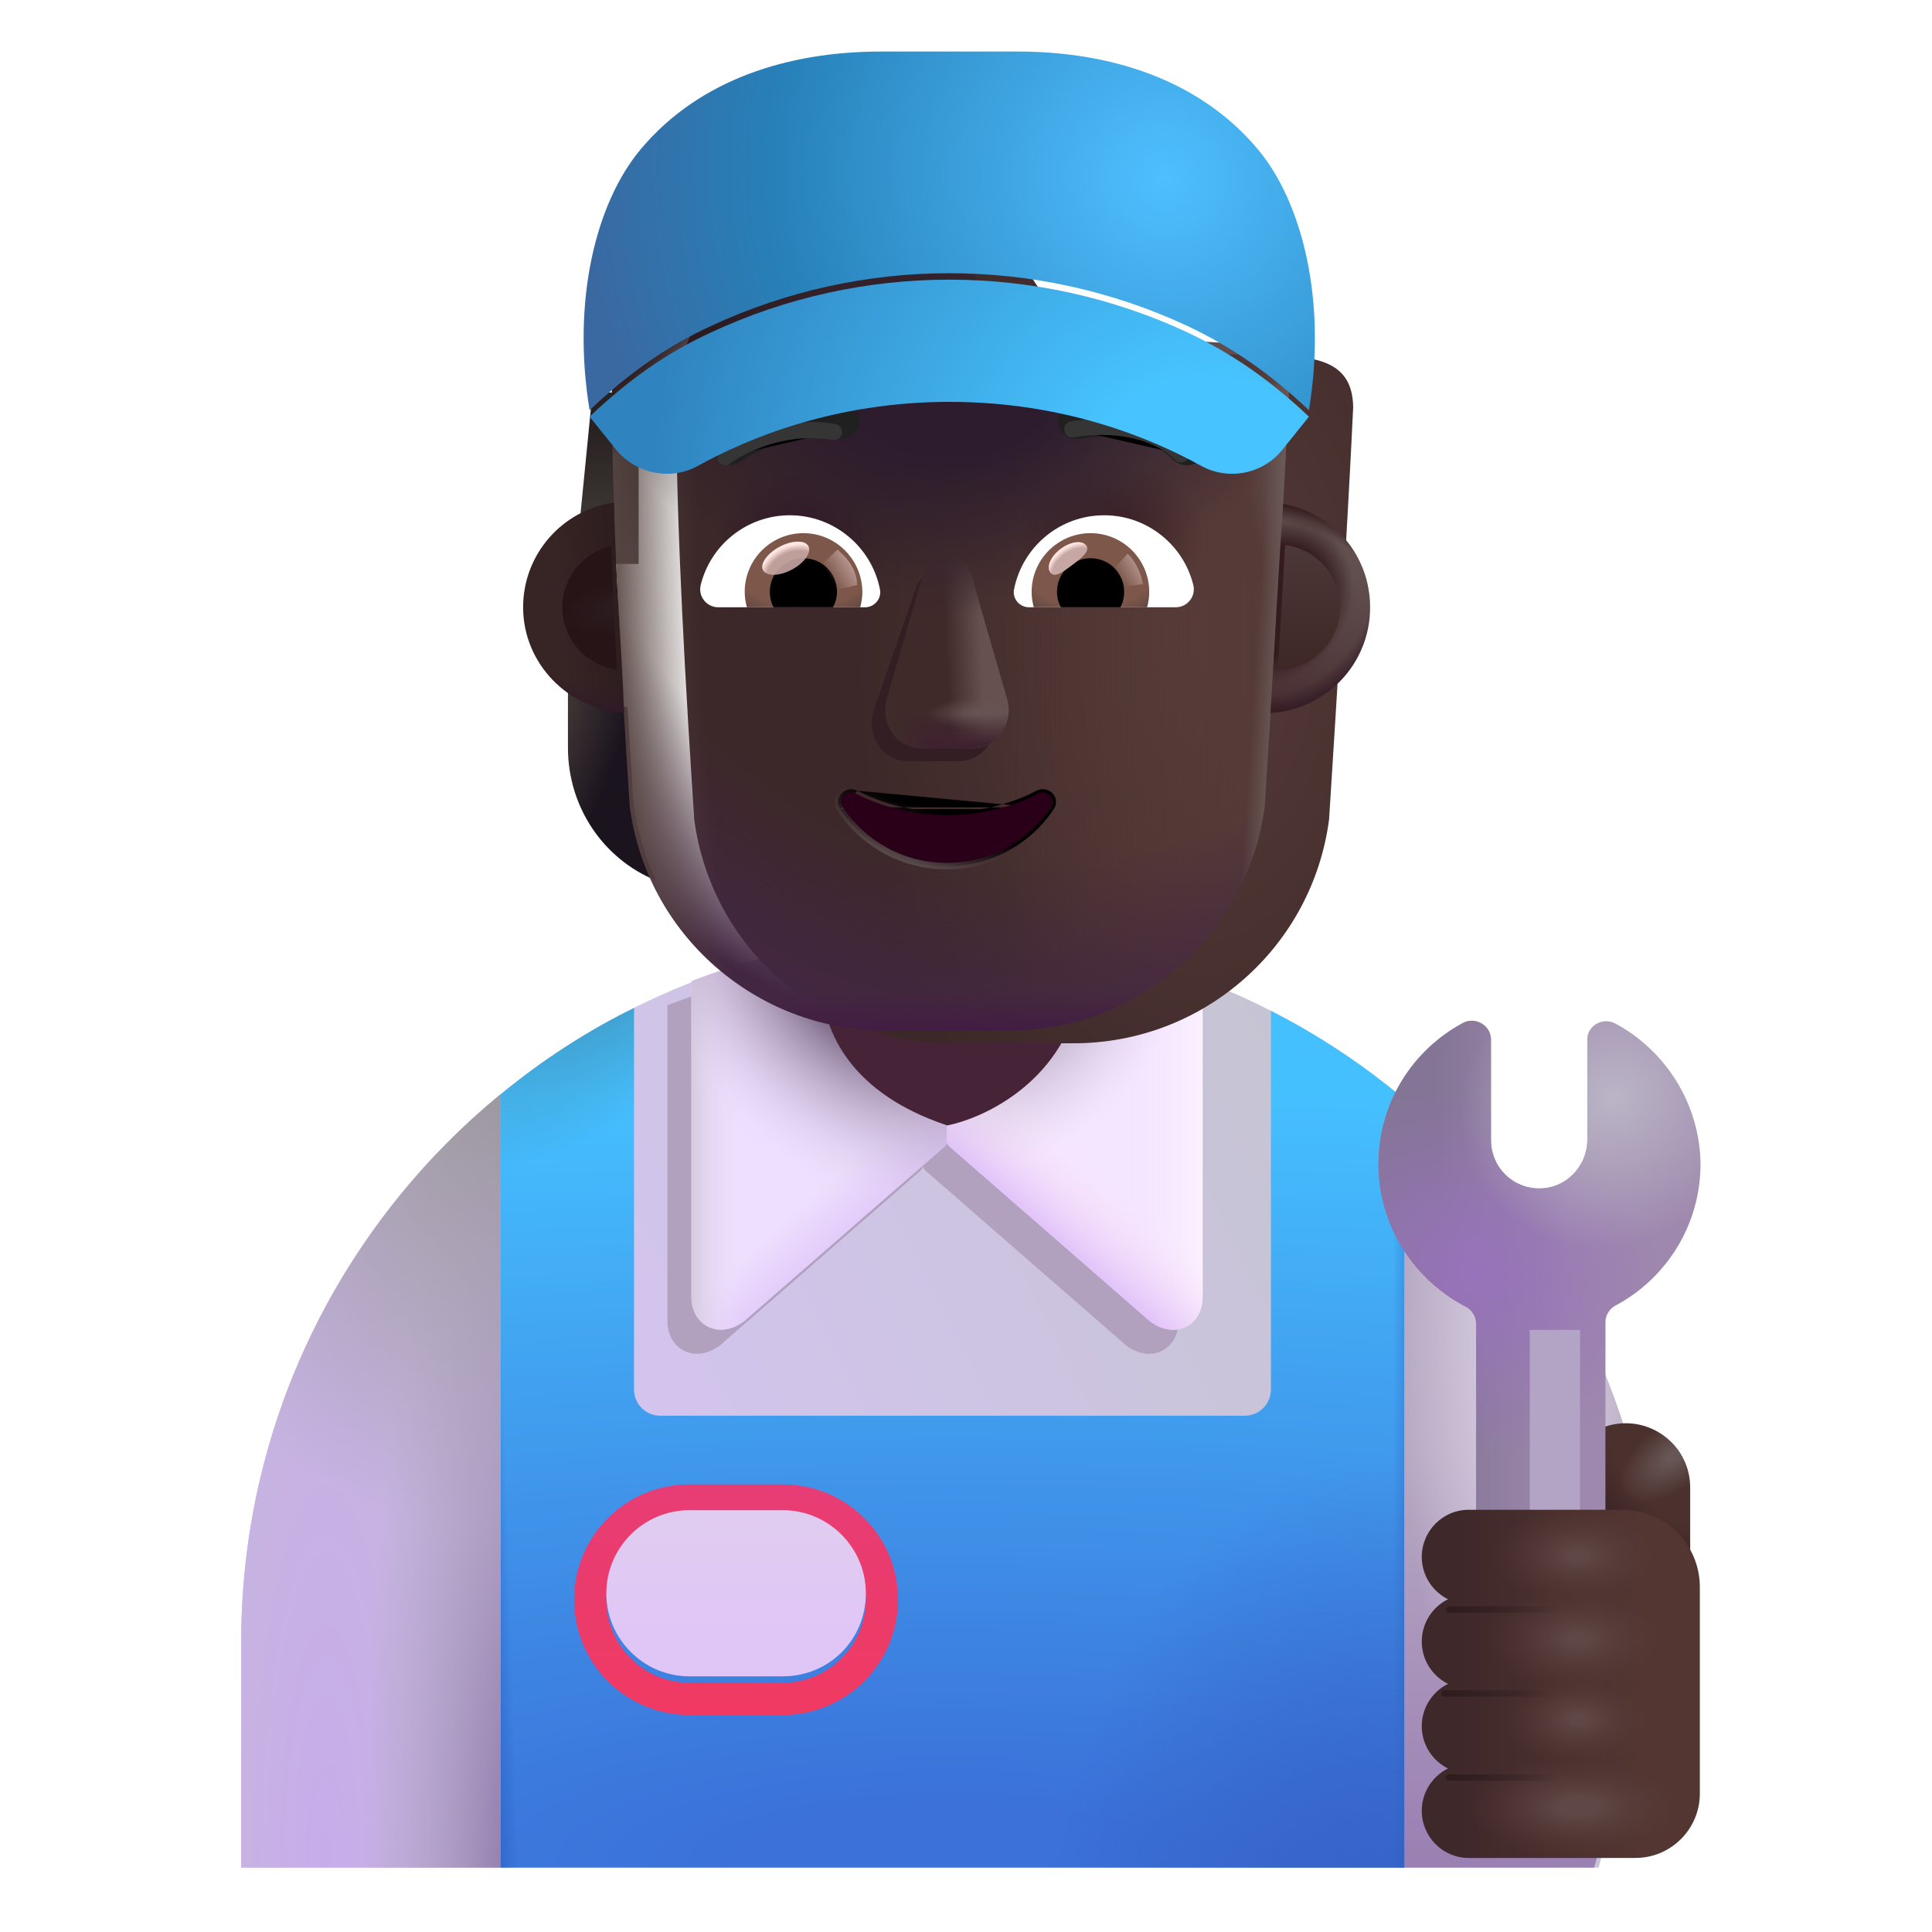 <svg viewBox="1 1 30 30" xmlns="http://www.w3.org/2000/svg">
<path d="M15.745 15.5C9.675 15.5 4.745 20.42 4.745 26.5V30H25.824L26.735 26.5C26.735 20.42 21.815 15.5 15.745 15.5Z" fill="url(#paint0_linear_4002_1947)"/>
<g filter="url(#filter0_f_4002_1947)">
<path d="M19.301 21.515V16.607C18.579 16.327 17.82 16.122 17.033 16L15.332 17.776L13.634 16.001C12.846 16.124 12.087 16.33 11.364 16.61V21.515C11.364 21.948 11.782 22.183 12.176 21.894L15.298 19.174C15.32 19.154 15.332 19.127 15.332 19.098C15.332 19.127 15.345 19.154 15.367 19.174L18.489 21.894C18.883 22.183 19.301 21.948 19.301 21.515Z" fill="#B1A1BF"/>
</g>
<path d="M11.736 16.236V21.14C11.736 21.574 12.154 21.808 12.549 21.52L15.671 18.799C15.692 18.78 15.705 18.753 15.705 18.724V17.402L14.006 15.627C13.219 15.75 12.459 15.956 11.736 16.236Z" fill="#EDDFFD"/>
<path d="M11.736 16.236V21.14C11.736 21.574 12.154 21.808 12.549 21.52L15.671 18.799C15.692 18.78 15.705 18.753 15.705 18.724V17.402L14.006 15.627C13.219 15.75 12.459 15.956 11.736 16.236Z" fill="url(#paint1_linear_4002_1947)"/>
<path d="M11.736 16.236V21.14C11.736 21.574 12.154 21.808 12.549 21.52L15.671 18.799C15.692 18.78 15.705 18.753 15.705 18.724V17.402L14.006 15.627C13.219 15.75 12.459 15.956 11.736 16.236Z" fill="url(#paint2_linear_4002_1947)"/>
<path d="M11.736 16.236V21.14C11.736 21.574 12.154 21.808 12.549 21.52L15.671 18.799C15.692 18.78 15.705 18.753 15.705 18.724V17.402L14.006 15.627C13.219 15.75 12.459 15.956 11.736 16.236Z" fill="url(#paint3_radial_4002_1947)"/>
<path d="M19.674 16.233V21.141C19.674 21.574 19.256 21.809 18.861 21.52L15.739 18.799C15.717 18.78 15.705 18.753 15.705 18.724V17.402L17.405 15.626C18.192 15.748 18.951 15.953 19.674 16.233Z" fill="#F4E6FF"/>
<path d="M19.674 16.233V21.141C19.674 21.574 19.256 21.809 18.861 21.52L15.739 18.799C15.717 18.78 15.705 18.753 15.705 18.724V17.402L17.405 15.626C18.192 15.748 18.951 15.953 19.674 16.233Z" fill="url(#paint4_linear_4002_1947)"/>
<path d="M19.674 16.233V21.141C19.674 21.574 19.256 21.809 18.861 21.52L15.739 18.799C15.717 18.78 15.705 18.753 15.705 18.724V17.402L17.405 15.626C18.192 15.748 18.951 15.953 19.674 16.233Z" fill="url(#paint5_linear_4002_1947)"/>
<path d="M19.674 16.233V21.141C19.674 21.574 19.256 21.809 18.861 21.52L15.739 18.799C15.717 18.78 15.705 18.753 15.705 18.724V17.402L17.405 15.626C18.192 15.748 18.951 15.953 19.674 16.233Z" fill="url(#paint6_radial_4002_1947)"/>
<path d="M8.775 30V17.99C6.316 20.006 4.745 23.068 4.745 26.5V30H8.775Z" fill="url(#paint7_radial_4002_1947)"/>
<path d="M8.775 30V17.99C6.316 20.006 4.745 23.068 4.745 26.5V30H8.775Z" fill="url(#paint8_radial_4002_1947)"/>
<path d="M8.775 30V17.99C6.316 20.006 4.745 23.068 4.745 26.5V30H8.775Z" fill="url(#paint9_radial_4002_1947)"/>
<path d="M22.775 18.043V30H25.754L26.735 26.5C26.735 23.098 25.195 20.06 22.775 18.043Z" fill="url(#paint10_linear_4002_1947)"/>
<path d="M22.775 18.043V30H25.754L26.735 26.5C26.735 23.098 25.195 20.06 22.775 18.043Z" fill="url(#paint11_radial_4002_1947)"/>
<path d="M26.245 23.1C26.795 23.1 27.245 23.55 27.245 24.1V26.39H25.245V24.1C25.245 23.55 25.695 23.1 26.245 23.1Z" fill="url(#paint12_radial_4002_1947)"/>
<path d="M26.245 23.1C26.795 23.1 27.245 23.55 27.245 24.1V26.39H25.245V24.1C25.245 23.55 25.695 23.1 26.245 23.1Z" fill="url(#paint13_radial_4002_1947)"/>
<path d="M20.735 16.696V22.573C20.735 22.803 20.555 22.983 20.325 22.983H11.255C11.025 22.983 10.845 22.803 10.845 22.573V16.653C10.706 16.72 10.568 16.792 10.432 16.866C10.07 17.066 9.721 17.286 9.385 17.524C9.176 17.674 8.972 17.83 8.775 17.993L8.775 30H22.805L22.805 18.068C22.172 17.536 21.478 17.075 20.735 16.696Z" fill="url(#paint14_radial_4002_1947)"/>
<path d="M20.735 16.696V22.573C20.735 22.803 20.555 22.983 20.325 22.983H11.255C11.025 22.983 10.845 22.803 10.845 22.573V16.653C10.706 16.72 10.568 16.792 10.432 16.866C10.07 17.066 9.721 17.286 9.385 17.524C9.176 17.674 8.972 17.83 8.775 17.993L8.775 30H22.805L22.805 18.068C22.172 17.536 21.478 17.075 20.735 16.696Z" fill="url(#paint15_radial_4002_1947)"/>
<path d="M20.735 16.696V22.573C20.735 22.803 20.555 22.983 20.325 22.983H11.255C11.025 22.983 10.845 22.803 10.845 22.573V16.653C10.706 16.72 10.568 16.792 10.432 16.866C10.07 17.066 9.721 17.286 9.385 17.524C9.176 17.674 8.972 17.83 8.775 17.993L8.775 30H22.805L22.805 18.068C22.172 17.536 21.478 17.075 20.735 16.696Z" fill="url(#paint16_linear_4002_1947)"/>
<path d="M20.735 16.696V22.573C20.735 22.803 20.555 22.983 20.325 22.983H11.255C11.025 22.983 10.845 22.803 10.845 22.573V16.653C10.706 16.72 10.568 16.792 10.432 16.866C10.07 17.066 9.721 17.286 9.385 17.524C9.176 17.674 8.972 17.83 8.775 17.993L8.775 30H22.805L22.805 18.068C22.172 17.536 21.478 17.075 20.735 16.696Z" fill="url(#paint17_linear_4002_1947)"/>
<path d="M20.735 16.696V22.573C20.735 22.803 20.555 22.983 20.325 22.983H11.255C11.025 22.983 10.845 22.803 10.845 22.573V16.653C10.706 16.72 10.568 16.792 10.432 16.866C10.07 17.066 9.721 17.286 9.385 17.524C9.176 17.674 8.972 17.83 8.775 17.993L8.775 30H22.805L22.805 18.068C22.172 17.536 21.478 17.075 20.735 16.696Z" fill="url(#paint18_radial_4002_1947)"/>
<g filter="url(#filter1_d_4002_1947)">
<path d="M13.155 24.45C13.865 24.45 14.445 25.03 14.445 25.74C14.445 26.45 13.865 27.03 13.155 27.03H11.705C10.995 27.03 10.415 26.45 10.415 25.74C10.415 25.03 10.995 24.45 11.705 24.45H13.155ZM13.155 23.95H11.705C10.715 23.95 9.915 24.75 9.915 25.74C9.915 26.73 10.715 27.53 11.705 27.53H13.155C14.145 27.53 14.945 26.73 14.945 25.74C14.945 24.75 14.145 23.95 13.155 23.95Z" fill="url(#paint19_linear_4002_1947)"/>
</g>
<g filter="url(#filter2_i_4002_1947)">
<path d="M13.155 27.03H11.705C10.995 27.03 10.415 26.45 10.415 25.74C10.415 25.03 10.995 24.45 11.705 24.45H13.155C13.865 24.45 14.445 25.03 14.445 25.74C14.445 26.46 13.875 27.03 13.155 27.03Z" fill="url(#paint20_linear_4002_1947)"/>
</g>
<g filter="url(#filter3_i_4002_1947)">
<path d="M15.709 18.676C14.186 18.168 13.885 17.23 13.799 16.836H17.721C17.365 18.073 16.227 18.574 15.709 18.676Z" fill="#472337"/>
</g>
<g filter="url(#filter4_i_4002_1947)">
<path d="M25.93 17.043C25.739 16.943 25.498 17.073 25.498 17.293V18.844C25.498 19.264 25.157 19.614 24.735 19.604C24.323 19.594 24.002 19.264 24.002 18.854V17.293C24.002 17.073 23.761 16.933 23.57 17.033C22.787 17.453 22.265 18.264 22.255 19.204C22.245 20.175 22.807 21.025 23.62 21.445C23.711 21.495 23.771 21.596 23.771 21.696V27.999C23.771 28.55 24.223 29 24.775 29C25.327 29 25.779 28.55 25.779 27.999V21.676C25.779 21.576 25.839 21.476 25.93 21.425C26.723 21.005 27.255 20.175 27.255 19.224C27.245 18.294 26.713 17.463 25.93 17.043Z" fill="#9E88AD"/>
<path d="M25.93 17.043C25.739 16.943 25.498 17.073 25.498 17.293V18.844C25.498 19.264 25.157 19.614 24.735 19.604C24.323 19.594 24.002 19.264 24.002 18.854V17.293C24.002 17.073 23.761 16.933 23.57 17.033C22.787 17.453 22.265 18.264 22.255 19.204C22.245 20.175 22.807 21.025 23.62 21.445C23.711 21.495 23.771 21.596 23.771 21.696V27.999C23.771 28.55 24.223 29 24.775 29C25.327 29 25.779 28.55 25.779 27.999V21.676C25.779 21.576 25.839 21.476 25.93 21.425C26.723 21.005 27.255 20.175 27.255 19.224C27.245 18.294 26.713 17.463 25.93 17.043Z" fill="url(#paint21_linear_4002_1947)"/>
<path d="M25.93 17.043C25.739 16.943 25.498 17.073 25.498 17.293V18.844C25.498 19.264 25.157 19.614 24.735 19.604C24.323 19.594 24.002 19.264 24.002 18.854V17.293C24.002 17.073 23.761 16.933 23.57 17.033C22.787 17.453 22.265 18.264 22.255 19.204C22.245 20.175 22.807 21.025 23.62 21.445C23.711 21.495 23.771 21.596 23.771 21.696V27.999C23.771 28.55 24.223 29 24.775 29C25.327 29 25.779 28.55 25.779 27.999V21.676C25.779 21.576 25.839 21.476 25.93 21.425C26.723 21.005 27.255 20.175 27.255 19.224C27.245 18.294 26.713 17.463 25.93 17.043Z" fill="url(#paint22_radial_4002_1947)"/>
<path d="M25.93 17.043C25.739 16.943 25.498 17.073 25.498 17.293V18.844C25.498 19.264 25.157 19.614 24.735 19.604C24.323 19.594 24.002 19.264 24.002 18.854V17.293C24.002 17.073 23.761 16.933 23.57 17.033C22.787 17.453 22.265 18.264 22.255 19.204C22.245 20.175 22.807 21.025 23.62 21.445C23.711 21.495 23.771 21.596 23.771 21.696V27.999C23.771 28.55 24.223 29 24.775 29C25.327 29 25.779 28.55 25.779 27.999V21.676C25.779 21.576 25.839 21.476 25.93 21.425C26.723 21.005 27.255 20.175 27.255 19.224C27.245 18.294 26.713 17.463 25.93 17.043Z" fill="url(#paint23_radial_4002_1947)"/>
</g>
<g filter="url(#filter5_f_4002_1947)">
<rect x="24.755" y="21.651" width="0.78" height="3.662" fill="#B3A4C6"/>
</g>
<g filter="url(#filter6_i_4002_1947)">
<path d="M22.927 25.326C22.927 24.924 23.252 24.594 23.654 24.594H26.045C26.708 24.594 27.245 25.131 27.245 25.794V29C27.245 29.552 26.797 30 26.245 30H23.654C23.252 30 22.927 29.669 22.927 29.268C22.927 28.981 23.093 28.731 23.334 28.611C23.093 28.491 22.927 28.241 22.927 27.954C22.927 27.667 23.093 27.417 23.334 27.297C23.093 27.177 22.927 26.927 22.927 26.64C22.927 26.353 23.093 26.102 23.334 25.983C23.093 25.863 22.927 25.612 22.927 25.326Z" fill="url(#paint24_linear_4002_1947)"/>
<path d="M22.927 25.326C22.927 24.924 23.252 24.594 23.654 24.594H26.045C26.708 24.594 27.245 25.131 27.245 25.794V29C27.245 29.552 26.797 30 26.245 30H23.654C23.252 30 22.927 29.669 22.927 29.268C22.927 28.981 23.093 28.731 23.334 28.611C23.093 28.491 22.927 28.241 22.927 27.954C22.927 27.667 23.093 27.417 23.334 27.297C23.093 27.177 22.927 26.927 22.927 26.64C22.927 26.353 23.093 26.102 23.334 25.983C23.093 25.863 22.927 25.612 22.927 25.326Z" fill="url(#paint25_radial_4002_1947)"/>
<path d="M22.927 25.326C22.927 24.924 23.252 24.594 23.654 24.594H26.045C26.708 24.594 27.245 25.131 27.245 25.794V29C27.245 29.552 26.797 30 26.245 30H23.654C23.252 30 22.927 29.669 22.927 29.268C22.927 28.981 23.093 28.731 23.334 28.611C23.093 28.491 22.927 28.241 22.927 27.954C22.927 27.667 23.093 27.417 23.334 27.297C23.093 27.177 22.927 26.927 22.927 26.64C22.927 26.353 23.093 26.102 23.334 25.983C23.093 25.863 22.927 25.612 22.927 25.326Z" fill="url(#paint26_radial_4002_1947)"/>
<path d="M22.927 25.326C22.927 24.924 23.252 24.594 23.654 24.594H26.045C26.708 24.594 27.245 25.131 27.245 25.794V29C27.245 29.552 26.797 30 26.245 30H23.654C23.252 30 22.927 29.669 22.927 29.268C22.927 28.981 23.093 28.731 23.334 28.611C23.093 28.491 22.927 28.241 22.927 27.954C22.927 27.667 23.093 27.417 23.334 27.297C23.093 27.177 22.927 26.927 22.927 26.64C22.927 26.353 23.093 26.102 23.334 25.983C23.093 25.863 22.927 25.612 22.927 25.326Z" fill="url(#paint27_radial_4002_1947)"/>
<path d="M22.927 25.326C22.927 24.924 23.252 24.594 23.654 24.594H26.045C26.708 24.594 27.245 25.131 27.245 25.794V29C27.245 29.552 26.797 30 26.245 30H23.654C23.252 30 22.927 29.669 22.927 29.268C22.927 28.981 23.093 28.731 23.334 28.611C23.093 28.491 22.927 28.241 22.927 27.954C22.927 27.667 23.093 27.417 23.334 27.297C23.093 27.177 22.927 26.927 22.927 26.64C22.927 26.353 23.093 26.102 23.334 25.983C23.093 25.863 22.927 25.612 22.927 25.326Z" fill="url(#paint28_radial_4002_1947)"/>
</g>
<g filter="url(#filter7_f_4002_1947)">
<path d="M23.503 25.992H25.3" stroke="url(#paint29_linear_4002_1947)" stroke-width="0.1" stroke-linecap="round"/>
</g>
<g filter="url(#filter8_f_4002_1947)">
<path d="M23.425 27.297H25.222" stroke="url(#paint30_linear_4002_1947)" stroke-width="0.1" stroke-linecap="round"/>
</g>
<g filter="url(#filter9_f_4002_1947)">
<path d="M23.503 28.602H25.3" stroke="url(#paint31_linear_4002_1947)" stroke-width="0.1" stroke-linecap="round"/>
</g>
<path d="M10.2 7.095H10.916V9.757H9.937L10.2 7.095Z" fill="url(#paint32_linear_4002_1947)"/>
<path d="M20.493 7.095H21.297L21.473 9.757H20.493V7.095Z" fill="url(#paint33_linear_4002_1947)"/>
<path d="M20.667 11.977C21.009 11.966 21.33 11.85 21.59 11.662V12.612C21.59 13.524 21.047 14.336 20.222 14.673C20.396 14.303 20.515 13.9 20.575 13.469L20.667 11.977Z" fill="url(#paint34_radial_4002_1947)"/>
<path d="M10.742 11.977C10.4 11.966 10.08 11.85 9.819 11.662V12.612C9.819 13.524 10.362 14.336 11.188 14.673C11.014 14.303 10.895 13.9 10.835 13.469L10.742 11.977Z" fill="url(#paint35_radial_4002_1947)"/>
<g filter="url(#filter10_ii_4002_1947)">
<path d="M10.78 13.523C11.042 15.516 12.738 17 14.746 17H16.672C18.68 17 20.376 15.516 20.638 13.523C20.759 11.6 20.922 9.044 21.012 7.123C21.001 6.34 20.341 6.335 19.561 6.302H18.132C17.158 6.302 16.275 5.727 15.875 4.829C15.772 4.572 15.523 4.402 15.247 4.402H13.947C12.063 4.402 10.501 5.217 10.501 7.123C10.501 9.022 10.655 11.619 10.78 13.523Z" fill="url(#paint36_radial_4002_1947)"/>
</g>
<path d="M10.78 13.523C11.042 15.516 12.738 17 14.746 17H16.672C18.68 17 20.376 15.516 20.638 13.523C20.759 11.6 20.922 9.044 21.012 7.123C21.001 6.34 20.341 6.335 19.561 6.302H18.132C17.158 6.302 16.275 5.727 15.875 4.829C15.772 4.572 15.523 4.402 15.247 4.402H13.947C12.063 4.402 10.501 5.217 10.501 7.123C10.501 9.022 10.655 11.619 10.78 13.523Z" fill="url(#paint37_linear_4002_1947)"/>
<path d="M10.78 13.523C11.042 15.516 12.738 17 14.746 17H16.672C18.68 17 20.376 15.516 20.638 13.523C20.759 11.6 20.922 9.044 21.012 7.123C21.001 6.34 20.341 6.335 19.561 6.302H18.132C17.158 6.302 16.275 5.727 15.875 4.829C15.772 4.572 15.523 4.402 15.247 4.402H13.947C12.063 4.402 10.501 5.217 10.501 7.123C10.501 9.022 10.655 11.619 10.78 13.523Z" fill="url(#paint38_radial_4002_1947)"/>
<path d="M10.78 13.523C11.042 15.516 12.738 17 14.746 17H16.672C18.68 17 20.376 15.516 20.638 13.523C20.759 11.6 20.922 9.044 21.012 7.123C21.001 6.34 20.341 6.335 19.561 6.302H18.132C17.158 6.302 16.275 5.727 15.875 4.829C15.772 4.572 15.523 4.402 15.247 4.402H13.947C12.063 4.402 10.501 5.217 10.501 7.123C10.501 9.022 10.655 11.619 10.78 13.523Z" fill="url(#paint39_radial_4002_1947)"/>
<path d="M10.78 13.523C11.042 15.516 12.738 17 14.746 17H16.672C18.68 17 20.376 15.516 20.638 13.523C20.759 11.6 20.922 9.044 21.012 7.123C21.001 6.34 20.341 6.335 19.561 6.302H18.132C17.158 6.302 16.275 5.727 15.875 4.829C15.772 4.572 15.523 4.402 15.247 4.402H13.947C12.063 4.402 10.501 5.217 10.501 7.123C10.501 9.022 10.655 11.619 10.78 13.523Z" fill="url(#paint40_radial_4002_1947)"/>
<path d="M10.78 13.523C11.042 15.516 12.738 17 14.746 17H16.672C18.68 17 20.376 15.516 20.638 13.523C20.759 11.6 20.922 9.044 21.012 7.123C21.001 6.34 20.341 6.335 19.561 6.302H18.132C17.158 6.302 16.275 5.727 15.875 4.829C15.772 4.572 15.523 4.402 15.247 4.402H13.947C12.063 4.402 10.501 5.217 10.501 7.123C10.501 9.022 10.655 11.619 10.78 13.523Z" fill="url(#paint41_radial_4002_1947)"/>
<path d="M10.78 13.523C11.042 15.516 12.738 17 14.746 17H16.672C18.68 17 20.376 15.516 20.638 13.523C20.759 11.6 20.922 9.044 21.012 7.123C21.001 6.34 20.341 6.335 19.561 6.302H18.132C17.158 6.302 16.275 5.727 15.875 4.829C15.772 4.572 15.523 4.402 15.247 4.402H13.947C12.063 4.402 10.501 5.217 10.501 7.123C10.501 9.022 10.655 11.619 10.78 13.523Z" fill="url(#paint42_radial_4002_1947)"/>
<path d="M10.78 13.523C11.042 15.516 12.738 17 14.746 17H16.672C18.68 17 20.376 15.516 20.638 13.523C20.759 11.6 20.922 9.044 21.012 7.123C21.001 6.34 20.341 6.335 19.561 6.302H18.132C17.158 6.302 16.275 5.727 15.875 4.829C15.772 4.572 15.523 4.402 15.247 4.402H13.947C12.063 4.402 10.501 5.217 10.501 7.123C10.501 9.022 10.655 11.619 10.78 13.523Z" fill="url(#paint43_radial_4002_1947)"/>
<path d="M10.78 13.523C11.042 15.516 12.738 17 14.746 17H16.672C18.68 17 20.376 15.516 20.638 13.523C20.759 11.6 20.922 9.044 21.012 7.123C21.001 6.34 20.341 6.335 19.561 6.302H18.132C17.158 6.302 16.275 5.727 15.875 4.829C15.772 4.572 15.523 4.402 15.247 4.402H13.947C12.063 4.402 10.501 5.217 10.501 7.123C10.501 9.022 10.655 11.619 10.78 13.523Z" fill="url(#paint44_radial_4002_1947)"/>
<path d="M10.78 13.523C11.042 15.516 12.738 17 14.746 17H16.672C18.68 17 20.376 15.516 20.638 13.523C20.759 11.6 20.922 9.044 21.012 7.123C21.001 6.34 20.341 6.335 19.561 6.302H18.132C17.158 6.302 16.275 5.727 15.875 4.829C15.772 4.572 15.523 4.402 15.247 4.402H13.947C12.063 4.402 10.501 5.217 10.501 7.123C10.501 9.022 10.655 11.619 10.78 13.523Z" fill="url(#paint45_linear_4002_1947)"/>
<path d="M10.78 13.523C11.042 15.516 12.738 17 14.746 17H16.672C18.68 17 20.376 15.516 20.638 13.523C20.759 11.6 20.922 9.044 21.012 7.123C21.001 6.34 20.341 6.335 19.561 6.302H18.132C17.158 6.302 16.275 5.727 15.875 4.829C15.772 4.572 15.523 4.402 15.247 4.402H13.947C12.063 4.402 10.501 5.217 10.501 7.123C10.501 9.022 10.655 11.619 10.78 13.523Z" fill="url(#paint46_linear_4002_1947)"/>
<path d="M10.78 13.523C11.042 15.516 12.738 17 14.746 17H16.672C18.68 17 20.376 15.516 20.638 13.523C20.759 11.6 20.922 9.044 21.012 7.123C21.001 6.34 20.341 6.335 19.561 6.302H18.132C17.158 6.302 16.275 5.727 15.875 4.829C15.772 4.572 15.523 4.402 15.247 4.402H13.947C12.063 4.402 10.501 5.217 10.501 7.123C10.501 9.022 10.655 11.619 10.78 13.523Z" fill="url(#paint47_radial_4002_1947)"/>
<g filter="url(#filter11_f_4002_1947)">
<path d="M15.209 10.171L14.56 12.048C14.45 12.434 14.715 12.82 15.092 12.82H15.895C16.271 12.82 16.537 12.428 16.426 12.048L15.883 10.171C15.767 9.756 15.33 9.756 15.209 10.171Z" fill="#331E24"/>
</g>
<g filter="url(#filter12_f_4002_1947)">
<path d="M15.315 9.971L14.772 11.848C14.661 12.234 14.927 12.62 15.303 12.62H16.106C16.483 12.62 16.748 12.228 16.638 11.848L16.095 9.971C15.979 9.556 15.436 9.556 15.315 9.971Z" fill="#402929"/>
<path d="M15.315 9.971L14.772 11.848C14.661 12.234 14.927 12.62 15.303 12.62H16.106C16.483 12.62 16.748 12.228 16.638 11.848L16.095 9.971C15.979 9.556 15.436 9.556 15.315 9.971Z" fill="url(#paint48_linear_4002_1947)"/>
<path d="M15.315 9.971L14.772 11.848C14.661 12.234 14.927 12.62 15.303 12.62H16.106C16.483 12.62 16.748 12.228 16.638 11.848L16.095 9.971C15.979 9.556 15.436 9.556 15.315 9.971Z" fill="url(#paint49_radial_4002_1947)"/>
<path d="M15.315 9.971L14.772 11.848C14.661 12.234 14.927 12.62 15.303 12.62H16.106C16.483 12.62 16.748 12.228 16.638 11.848L16.095 9.971C15.979 9.556 15.436 9.556 15.315 9.971Z" fill="url(#paint50_linear_4002_1947)"/>
<path d="M15.315 9.971L14.772 11.848C14.661 12.234 14.927 12.62 15.303 12.62H16.106C16.483 12.62 16.748 12.228 16.638 11.848L16.095 9.971C15.979 9.556 15.436 9.556 15.315 9.971Z" fill="url(#paint51_radial_4002_1947)"/>
<path d="M15.315 9.971L14.772 11.848C14.661 12.234 14.927 12.62 15.303 12.62H16.106C16.483 12.62 16.748 12.228 16.638 11.848L16.095 9.971C15.979 9.556 15.436 9.556 15.315 9.971Z" fill="url(#paint52_linear_4002_1947)"/>
</g>
<g filter="url(#filter13_f_4002_1947)">
<path d="M14.314 13.278L14.314 13.278C14.716 13.488 15.195 13.608 15.705 13.608C16.22 13.608 16.694 13.488 17.096 13.278L17.096 13.278L17.096 13.278C17.188 13.232 17.284 13.258 17.342 13.318C17.4 13.379 17.421 13.476 17.363 13.563M14.314 13.278L17.321 13.536M14.314 13.278L14.313 13.278C14.221 13.231 14.125 13.26 14.068 13.32C14.01 13.381 13.988 13.478 14.047 13.564M14.314 13.278L14.089 13.536M17.363 13.563C17.363 13.564 17.363 13.564 17.363 13.564L17.321 13.536M17.363 13.563C17.363 13.563 17.363 13.563 17.363 13.563L17.321 13.536M17.363 13.563C17.012 14.095 16.401 14.45 15.705 14.45C15.009 14.45 14.398 14.095 14.047 13.564M17.321 13.536C16.979 14.054 16.383 14.399 15.705 14.399C15.026 14.399 14.431 14.054 14.089 13.536M14.047 13.564C14.047 13.564 14.047 13.564 14.047 13.564L14.089 13.536M14.047 13.564C14.047 13.564 14.047 13.564 14.047 13.563L14.089 13.536" stroke="url(#paint53_linear_4002_1947)" stroke-width="0.1"/>
</g>
<path d="M15.705 13.658C15.187 13.658 14.7 13.536 14.291 13.323C14.151 13.251 14.001 13.409 14.089 13.536C14.431 14.054 15.026 14.399 15.705 14.399C16.383 14.399 16.979 14.054 17.321 13.536C17.409 13.404 17.259 13.251 17.119 13.323C16.71 13.536 16.228 13.658 15.705 13.658Z" fill="url(#paint54_radial_4002_1947)"/>
<g filter="url(#filter14_i_4002_1947)">
<path d="M19.515 7.929C19.337 7.773 19.128 7.608 18.814 7.509C18.503 7.412 18.114 7.385 17.576 7.451C17.421 7.47 17.31 7.611 17.329 7.766C17.348 7.922 17.489 8.032 17.645 8.013C18.136 7.953 18.437 7.984 18.643 8.049C18.846 8.113 18.983 8.216 19.143 8.356C19.261 8.459 19.44 8.447 19.543 8.329C19.645 8.211 19.633 8.032 19.515 7.929Z" fill="#202020"/>
</g>
<g filter="url(#filter15_i_4002_1947)">
<path d="M12.223 7.81C12.315 7.755 12.447 7.685 12.615 7.619C12.949 7.488 13.427 7.374 13.998 7.444C14.153 7.463 14.264 7.604 14.245 7.759C14.226 7.914 14.085 8.025 13.929 8.006C13.472 7.95 13.09 8.041 12.822 8.146C12.688 8.199 12.583 8.255 12.514 8.296C12.479 8.317 12.453 8.334 12.437 8.345C12.429 8.351 12.423 8.355 12.42 8.357L12.417 8.359C12.294 8.455 12.117 8.432 12.021 8.309C11.925 8.186 11.947 8.008 12.071 7.912L12.223 7.81Z" fill="#202020"/>
</g>
<path d="M18.146 9.001C18.812 9.001 19.375 9.461 19.529 10.082C19.574 10.26 19.438 10.43 19.255 10.43H16.978C16.833 10.43 16.717 10.297 16.746 10.152C16.874 9.498 17.45 9.001 18.146 9.001Z" fill="white"/>
<path d="M17.934 9.279C18.439 9.279 18.845 9.689 18.845 10.19C18.845 10.273 18.833 10.355 18.812 10.43H17.052C17.032 10.351 17.019 10.273 17.019 10.19C17.019 9.689 17.429 9.279 17.934 9.279Z" fill="url(#paint55_radial_4002_1947)"/>
<path d="M17.413 10.19C17.413 9.9 17.644 9.668 17.934 9.668C18.224 9.668 18.456 9.9 18.456 10.19C18.456 10.277 18.435 10.36 18.398 10.43H17.475C17.433 10.36 17.413 10.277 17.413 10.19Z" fill="black"/>
<g filter="url(#filter16_f_4002_1947)">
<path d="M17.867 9.471C17.932 9.558 17.797 9.664 17.642 9.779C17.488 9.895 17.374 9.976 17.309 9.889C17.244 9.802 17.316 9.638 17.471 9.523C17.625 9.408 17.802 9.385 17.867 9.471Z" fill="#C7A7A3"/>
<path d="M17.867 9.471C17.932 9.558 17.797 9.664 17.642 9.779C17.488 9.895 17.374 9.976 17.309 9.889C17.244 9.802 17.316 9.638 17.471 9.523C17.625 9.408 17.802 9.385 17.867 9.471Z" fill="url(#paint56_radial_4002_1947)"/>
</g>
<g filter="url(#filter17_f_4002_1947)">
<path d="M18.746 10.07C18.712 9.834 18.574 9.657 18.51 9.597L18.244 9.889L18.364 10.121L18.746 10.07Z" fill="url(#paint57_linear_4002_1947)"/>
</g>
<path d="M13.264 9.001C12.598 9.001 12.034 9.461 11.881 10.082C11.836 10.26 11.972 10.43 12.155 10.43H14.432C14.577 10.43 14.693 10.297 14.664 10.152C14.536 9.498 13.956 9.001 13.264 9.001Z" fill="white"/>
<path d="M13.475 9.279C12.97 9.279 12.564 9.689 12.564 10.19C12.564 10.273 12.577 10.355 12.598 10.43H14.357C14.378 10.351 14.391 10.273 14.391 10.19C14.386 9.689 13.981 9.279 13.475 9.279Z" fill="url(#paint58_radial_4002_1947)"/>
<path d="M13.997 10.19C13.997 9.9 13.765 9.668 13.475 9.668C13.185 9.668 12.954 9.9 12.954 10.19C12.954 10.277 12.974 10.36 13.011 10.43H13.935C13.972 10.36 13.997 10.277 13.997 10.19Z" fill="black"/>
<g filter="url(#filter18_f_4002_1947)">
<path d="M14.308 10.083C14.308 9.788 14.068 9.592 14.004 9.533L13.709 9.817L13.89 10.186L14.308 10.083Z" fill="url(#paint59_linear_4002_1947)"/>
</g>
<g filter="url(#filter19_f_4002_1947)">
<ellipse cx="13.201" cy="9.668" rx="0.398" ry="0.201" transform="rotate(-27.914 13.201 9.668)" fill="#C7A7A3" fill-opacity="0.9"/>
<ellipse cx="13.201" cy="9.668" rx="0.398" ry="0.201" transform="rotate(-27.914 13.201 9.668)" fill="url(#paint60_radial_4002_1947)"/>
</g>
<path d="M20.729 12.07C20.796 10.983 20.848 9.909 20.926 8.823C21.697 8.958 22.275 9.62 22.275 10.43C22.275 11.305 21.591 12.02 20.729 12.07Z" fill="url(#paint61_linear_4002_1947)"/>
<path d="M20.729 12.07C20.796 10.983 20.848 9.909 20.926 8.823C21.697 8.958 22.275 9.62 22.275 10.43C22.275 11.305 21.591 12.02 20.729 12.07Z" fill="url(#paint62_radial_4002_1947)"/>
<path d="M20.729 12.07C20.796 10.983 20.848 9.909 20.926 8.823C21.697 8.958 22.275 9.62 22.275 10.43C22.275 11.305 21.591 12.02 20.729 12.07Z" fill="url(#paint63_radial_4002_1947)"/>
<path d="M20.729 12.07C20.796 10.983 20.848 9.909 20.926 8.823C21.697 8.958 22.275 9.62 22.275 10.43C22.275 11.305 21.591 12.02 20.729 12.07Z" fill="url(#paint64_radial_4002_1947)"/>
<path d="M10.534 8.804C9.737 8.916 9.123 9.601 9.123 10.43C9.123 11.307 9.826 12.018 10.691 12.065C10.648 10.975 10.555 9.895 10.534 8.804Z" fill="url(#paint65_linear_4002_1947)"/>
<path d="M10.534 8.804C9.737 8.916 9.123 9.601 9.123 10.43C9.123 11.307 9.826 12.018 10.691 12.065C10.648 10.975 10.555 9.895 10.534 8.804Z" fill="url(#paint66_radial_4002_1947)"/>
<g filter="url(#filter20_f_4002_1947)">
<path d="M10.493 9.478C10.057 9.576 9.732 9.965 9.732 10.43C9.732 10.925 10.101 11.334 10.578 11.397C10.543 10.757 10.513 10.118 10.493 9.478Z" fill="url(#paint67_radial_4002_1947)"/>
</g>
<g filter="url(#filter21_f_4002_1947)">
<path d="M20.842 11.405C20.881 10.757 20.919 10.11 20.955 9.462C21.436 9.522 21.808 9.933 21.808 10.43C21.808 10.965 21.376 11.4 20.842 11.405Z" fill="url(#paint68_linear_4002_1947)"/>
</g>
<g filter="url(#filter22_f_4002_1947)">
<path d="M12.261 8.096C12.524 7.908 13.178 7.577 13.951 7.707" stroke="#353535" stroke-width="0.25" stroke-linecap="round"/>
</g>
<g filter="url(#filter23_f_4002_1947)">
<path d="M19.34 8.056C19.052 7.753 18.424 7.537 17.65 7.667" stroke="#353535" stroke-width="0.25" stroke-linecap="round"/>
</g>
<g filter="url(#filter24_i_4002_1947)">
<path d="M12.045 6.26C11.365 6.57 10.755 7 10.155 7.57L10.565 8.08C10.875 8.46 11.415 8.57 11.845 8.33C12.605 7.91 13.955 7.34 15.745 7.34C17.535 7.34 18.885 7.91 19.645 8.33C20.075 8.57 20.615 8.46 20.915 8.08L21.325 7.57C20.725 7 20.115 6.58 19.435 6.26C17.095 5.17 14.385 5.17 12.045 6.26Z" fill="url(#paint69_radial_4002_1947)"/>
</g>
<g filter="url(#filter25_i_4002_1947)">
<path d="M16.795 2C18.235 2 19.615 2.43 20.525 3.51C21.225 4.34 21.605 5.87 21.325 7.57C20.725 7 20.115 6.58 19.435 6.26C17.095 5.17 14.385 5.17 12.045 6.26C11.365 6.57 10.755 7 10.155 7.57C9.875 5.86 10.255 4.34 10.955 3.51C11.865 2.43 13.245 2 14.685 2H16.795Z" fill="url(#paint70_radial_4002_1947)"/>
</g>
<defs>
<filter id="filter0_f_4002_1947" x="10.364" y="15" width="9.938" height="8.021" filterUnits="userSpaceOnUse" color-interpolation-filters="sRGB">
<feFlood flood-opacity="0" result="BackgroundImageFix"/>
<feBlend mode="normal" in="SourceGraphic" in2="BackgroundImageFix" result="shape"/>
<feGaussianBlur stdDeviation="0.5" result="effect1_foregroundBlur_4002_1947"/>
</filter>
<filter id="filter1_d_4002_1947" x="9.765" y="23.9" width="5.33" height="3.88" filterUnits="userSpaceOnUse" color-interpolation-filters="sRGB">
<feFlood flood-opacity="0" result="BackgroundImageFix"/>
<feColorMatrix in="SourceAlpha" type="matrix" values="0 0 0 0 0 0 0 0 0 0 0 0 0 0 0 0 0 0 127 0" result="hardAlpha"/>
<feOffset dy="0.1"/>
<feGaussianBlur stdDeviation="0.075"/>
<feComposite in2="hardAlpha" operator="out"/>
<feColorMatrix type="matrix" values="0 0 0 0 0.188 0 0 0 0 0.384 0 0 0 0 0.824 0 0 0 1 0"/>
<feBlend mode="normal" in2="BackgroundImageFix" result="effect1_dropShadow_4002_1947"/>
<feBlend mode="normal" in="SourceGraphic" in2="effect1_dropShadow_4002_1947" result="shape"/>
</filter>
<filter id="filter2_i_4002_1947" x="10.415" y="24.45" width="4.03" height="2.58" filterUnits="userSpaceOnUse" color-interpolation-filters="sRGB">
<feFlood flood-opacity="0" result="BackgroundImageFix"/>
<feBlend mode="normal" in="SourceGraphic" in2="BackgroundImageFix" result="shape"/>
<feColorMatrix in="SourceAlpha" type="matrix" values="0 0 0 0 0 0 0 0 0 0 0 0 0 0 0 0 0 0 127 0" result="hardAlpha"/>
<feOffset/>
<feGaussianBlur stdDeviation="0.125"/>
<feComposite in2="hardAlpha" operator="arithmetic" k2="-1" k3="1"/>
<feColorMatrix type="matrix" values="0 0 0 0 0.882 0 0 0 0 0.808 0 0 0 0 0.929 0 0 0 1 0"/>
<feBlend mode="normal" in2="shape" result="effect1_innerShadow_4002_1947"/>
</filter>
<filter id="filter3_i_4002_1947" x="13.799" y="16.636" width="3.922" height="2.04" filterUnits="userSpaceOnUse" color-interpolation-filters="sRGB">
<feFlood flood-opacity="0" result="BackgroundImageFix"/>
<feBlend mode="normal" in="SourceGraphic" in2="BackgroundImageFix" result="shape"/>
<feColorMatrix in="SourceAlpha" type="matrix" values="0 0 0 0 0 0 0 0 0 0 0 0 0 0 0 0 0 0 127 0" result="hardAlpha"/>
<feOffset dy="-0.2"/>
<feGaussianBlur stdDeviation="0.2"/>
<feComposite in2="hardAlpha" operator="arithmetic" k2="-1" k3="1"/>
<feColorMatrix type="matrix" values="0 0 0 0 0.149 0 0 0 0 0.063 0 0 0 0 0.075 0 0 0 1 0"/>
<feBlend mode="normal" in2="shape" result="effect1_innerShadow_4002_1947"/>
</filter>
<filter id="filter4_i_4002_1947" x="22.255" y="16.85" width="5.15" height="12.15" filterUnits="userSpaceOnUse" color-interpolation-filters="sRGB">
<feFlood flood-opacity="0" result="BackgroundImageFix"/>
<feBlend mode="normal" in="SourceGraphic" in2="BackgroundImageFix" result="shape"/>
<feColorMatrix in="SourceAlpha" type="matrix" values="0 0 0 0 0 0 0 0 0 0 0 0 0 0 0 0 0 0 127 0" result="hardAlpha"/>
<feOffset dx="0.15" dy="-0.15"/>
<feGaussianBlur stdDeviation="0.15"/>
<feComposite in2="hardAlpha" operator="arithmetic" k2="-1" k3="1"/>
<feColorMatrix type="matrix" values="0 0 0 0 0.49 0 0 0 0 0.384 0 0 0 0 0.612 0 0 0 1 0"/>
<feBlend mode="normal" in2="shape" result="effect1_innerShadow_4002_1947"/>
</filter>
<filter id="filter5_f_4002_1947" x="24.105" y="21.001" width="2.08" height="4.962" filterUnits="userSpaceOnUse" color-interpolation-filters="sRGB">
<feFlood flood-opacity="0" result="BackgroundImageFix"/>
<feBlend mode="normal" in="SourceGraphic" in2="BackgroundImageFix" result="shape"/>
<feGaussianBlur stdDeviation="0.325" result="effect1_foregroundBlur_4002_1947"/>
</filter>
<filter id="filter6_i_4002_1947" x="22.927" y="24.444" width="4.468" height="5.556" filterUnits="userSpaceOnUse" color-interpolation-filters="sRGB">
<feFlood flood-opacity="0" result="BackgroundImageFix"/>
<feBlend mode="normal" in="SourceGraphic" in2="BackgroundImageFix" result="shape"/>
<feColorMatrix in="SourceAlpha" type="matrix" values="0 0 0 0 0 0 0 0 0 0 0 0 0 0 0 0 0 0 127 0" result="hardAlpha"/>
<feOffset dx="0.15" dy="-0.15"/>
<feGaussianBlur stdDeviation="0.5"/>
<feComposite in2="hardAlpha" operator="arithmetic" k2="-1" k3="1"/>
<feColorMatrix type="matrix" values="0 0 0 0 0.196 0 0 0 0 0.118 0 0 0 0 0.145 0 0 0 1 0"/>
<feBlend mode="normal" in2="shape" result="effect1_innerShadow_4002_1947"/>
</filter>
<filter id="filter7_f_4002_1947" x="23.353" y="25.842" width="2.097" height="0.3" filterUnits="userSpaceOnUse" color-interpolation-filters="sRGB">
<feFlood flood-opacity="0" result="BackgroundImageFix"/>
<feBlend mode="normal" in="SourceGraphic" in2="BackgroundImageFix" result="shape"/>
<feGaussianBlur stdDeviation="0.05" result="effect1_foregroundBlur_4002_1947"/>
</filter>
<filter id="filter8_f_4002_1947" x="23.275" y="27.147" width="2.097" height="0.3" filterUnits="userSpaceOnUse" color-interpolation-filters="sRGB">
<feFlood flood-opacity="0" result="BackgroundImageFix"/>
<feBlend mode="normal" in="SourceGraphic" in2="BackgroundImageFix" result="shape"/>
<feGaussianBlur stdDeviation="0.05" result="effect1_foregroundBlur_4002_1947"/>
</filter>
<filter id="filter9_f_4002_1947" x="23.353" y="28.451" width="2.097" height="0.3" filterUnits="userSpaceOnUse" color-interpolation-filters="sRGB">
<feFlood flood-opacity="0" result="BackgroundImageFix"/>
<feBlend mode="normal" in="SourceGraphic" in2="BackgroundImageFix" result="shape"/>
<feGaussianBlur stdDeviation="0.05" result="effect1_foregroundBlur_4002_1947"/>
</filter>
<filter id="filter10_ii_4002_1947" x="10.501" y="4.402" width="11.511" height="12.798" filterUnits="userSpaceOnUse" color-interpolation-filters="sRGB">
<feFlood flood-opacity="0" result="BackgroundImageFix"/>
<feBlend mode="normal" in="SourceGraphic" in2="BackgroundImageFix" result="shape"/>
<feColorMatrix in="SourceAlpha" type="matrix" values="0 0 0 0 0 0 0 0 0 0 0 0 0 0 0 0 0 0 127 0" result="hardAlpha"/>
<feOffset dx="1"/>
<feGaussianBlur stdDeviation="0.5"/>
<feComposite in2="hardAlpha" operator="arithmetic" k2="-1" k3="1"/>
<feColorMatrix type="matrix" values="0 0 0 0 0.333 0 0 0 0 0.271 0 0 0 0 0.259 0 0 0 1 0"/>
<feBlend mode="normal" in2="shape" result="effect1_innerShadow_4002_1947"/>
<feColorMatrix in="SourceAlpha" type="matrix" values="0 0 0 0 0 0 0 0 0 0 0 0 0 0 0 0 0 0 127 0" result="hardAlpha"/>
<feOffset dy="0.2"/>
<feGaussianBlur stdDeviation="0.375"/>
<feComposite in2="hardAlpha" operator="arithmetic" k2="-1" k3="1"/>
<feColorMatrix type="matrix" values="0 0 0 0 0.145 0 0 0 0 0.071 0 0 0 0 0.075 0 0 0 1 0"/>
<feBlend mode="normal" in2="effect1_innerShadow_4002_1947" result="effect2_innerShadow_4002_1947"/>
</filter>
<filter id="filter11_f_4002_1947" x="13.535" y="8.86" width="3.916" height="4.96" filterUnits="userSpaceOnUse" color-interpolation-filters="sRGB">
<feFlood flood-opacity="0" result="BackgroundImageFix"/>
<feBlend mode="normal" in="SourceGraphic" in2="BackgroundImageFix" result="shape"/>
<feGaussianBlur stdDeviation="0.5" result="effect1_foregroundBlur_4002_1947"/>
</filter>
<filter id="filter12_f_4002_1947" x="14.547" y="9.46" width="2.316" height="3.36" filterUnits="userSpaceOnUse" color-interpolation-filters="sRGB">
<feFlood flood-opacity="0" result="BackgroundImageFix"/>
<feBlend mode="normal" in="SourceGraphic" in2="BackgroundImageFix" result="shape"/>
<feGaussianBlur stdDeviation="0.1" result="effect1_foregroundBlur_4002_1947"/>
</filter>
<filter id="filter13_f_4002_1947" x="13.862" y="13.104" width="3.685" height="1.495" filterUnits="userSpaceOnUse" color-interpolation-filters="sRGB">
<feFlood flood-opacity="0" result="BackgroundImageFix"/>
<feBlend mode="normal" in="SourceGraphic" in2="BackgroundImageFix" result="shape"/>
<feGaussianBlur stdDeviation="0.05" result="effect1_foregroundBlur_4002_1947"/>
</filter>
<filter id="filter14_i_4002_1947" x="17.327" y="7.215" width="2.385" height="1.211" filterUnits="userSpaceOnUse" color-interpolation-filters="sRGB">
<feFlood flood-opacity="0" result="BackgroundImageFix"/>
<feBlend mode="normal" in="SourceGraphic" in2="BackgroundImageFix" result="shape"/>
<feColorMatrix in="SourceAlpha" type="matrix" values="0 0 0 0 0 0 0 0 0 0 0 0 0 0 0 0 0 0 127 0" result="hardAlpha"/>
<feOffset dx="0.1" dy="-0.2"/>
<feGaussianBlur stdDeviation="0.125"/>
<feComposite in2="hardAlpha" operator="arithmetic" k2="-1" k3="1"/>
<feColorMatrix type="matrix" values="0 0 0 0 0.059 0 0 0 0 0.055 0 0 0 0 0.059 0 0 0 1 0"/>
<feBlend mode="normal" in2="shape" result="effect1_innerShadow_4002_1947"/>
</filter>
<filter id="filter15_i_4002_1947" x="11.961" y="7.222" width="2.385" height="1.196" filterUnits="userSpaceOnUse" color-interpolation-filters="sRGB">
<feFlood flood-opacity="0" result="BackgroundImageFix"/>
<feBlend mode="normal" in="SourceGraphic" in2="BackgroundImageFix" result="shape"/>
<feColorMatrix in="SourceAlpha" type="matrix" values="0 0 0 0 0 0 0 0 0 0 0 0 0 0 0 0 0 0 127 0" result="hardAlpha"/>
<feOffset dx="0.1" dy="-0.2"/>
<feGaussianBlur stdDeviation="0.125"/>
<feComposite in2="hardAlpha" operator="arithmetic" k2="-1" k3="1"/>
<feColorMatrix type="matrix" values="0 0 0 0 0.059 0 0 0 0 0.055 0 0 0 0 0.059 0 0 0 1 0"/>
<feBlend mode="normal" in2="shape" result="effect1_innerShadow_4002_1947"/>
</filter>
<filter id="filter16_f_4002_1947" x="17.185" y="9.319" width="0.799" height="0.707" filterUnits="userSpaceOnUse" color-interpolation-filters="sRGB">
<feFlood flood-opacity="0" result="BackgroundImageFix"/>
<feBlend mode="normal" in="SourceGraphic" in2="BackgroundImageFix" result="shape"/>
<feGaussianBlur stdDeviation="0.05" result="effect1_foregroundBlur_4002_1947"/>
</filter>
<filter id="filter17_f_4002_1947" x="18.044" y="9.397" width="0.901" height="0.924" filterUnits="userSpaceOnUse" color-interpolation-filters="sRGB">
<feFlood flood-opacity="0" result="BackgroundImageFix"/>
<feBlend mode="normal" in="SourceGraphic" in2="BackgroundImageFix" result="shape"/>
<feGaussianBlur stdDeviation="0.1" result="effect1_foregroundBlur_4002_1947"/>
</filter>
<filter id="filter18_f_4002_1947" x="13.509" y="9.333" width="0.999" height="1.054" filterUnits="userSpaceOnUse" color-interpolation-filters="sRGB">
<feFlood flood-opacity="0" result="BackgroundImageFix"/>
<feBlend mode="normal" in="SourceGraphic" in2="BackgroundImageFix" result="shape"/>
<feGaussianBlur stdDeviation="0.1" result="effect1_foregroundBlur_4002_1947"/>
</filter>
<filter id="filter19_f_4002_1947" x="12.737" y="9.31" width="0.928" height="0.715" filterUnits="userSpaceOnUse" color-interpolation-filters="sRGB">
<feFlood flood-opacity="0" result="BackgroundImageFix"/>
<feBlend mode="normal" in="SourceGraphic" in2="BackgroundImageFix" result="shape"/>
<feGaussianBlur stdDeviation="0.05" result="effect1_foregroundBlur_4002_1947"/>
</filter>
<filter id="filter20_f_4002_1947" x="9.482" y="9.228" width="1.346" height="2.418" filterUnits="userSpaceOnUse" color-interpolation-filters="sRGB">
<feFlood flood-opacity="0" result="BackgroundImageFix"/>
<feBlend mode="normal" in="SourceGraphic" in2="BackgroundImageFix" result="shape"/>
<feGaussianBlur stdDeviation="0.125" result="effect1_foregroundBlur_4002_1947"/>
</filter>
<filter id="filter21_f_4002_1947" x="20.342" y="8.962" width="1.966" height="2.943" filterUnits="userSpaceOnUse" color-interpolation-filters="sRGB">
<feFlood flood-opacity="0" result="BackgroundImageFix"/>
<feBlend mode="normal" in="SourceGraphic" in2="BackgroundImageFix" result="shape"/>
<feGaussianBlur stdDeviation="0.25" result="effect1_foregroundBlur_4002_1947"/>
</filter>
<filter id="filter22_f_4002_1947" x="11.886" y="7.302" width="2.44" height="1.169" filterUnits="userSpaceOnUse" color-interpolation-filters="sRGB">
<feFlood flood-opacity="0" result="BackgroundImageFix"/>
<feBlend mode="normal" in="SourceGraphic" in2="BackgroundImageFix" result="shape"/>
<feGaussianBlur stdDeviation="0.125" result="effect1_foregroundBlur_4002_1947"/>
</filter>
<filter id="filter23_f_4002_1947" x="17.275" y="7.254" width="2.44" height="1.178" filterUnits="userSpaceOnUse" color-interpolation-filters="sRGB">
<feFlood flood-opacity="0" result="BackgroundImageFix"/>
<feBlend mode="normal" in="SourceGraphic" in2="BackgroundImageFix" result="shape"/>
<feGaussianBlur stdDeviation="0.125" result="effect1_foregroundBlur_4002_1947"/>
</filter>
<filter id="filter24_i_4002_1947" x="10.155" y="5.342" width="11.17" height="3.114" filterUnits="userSpaceOnUse" color-interpolation-filters="sRGB">
<feFlood flood-opacity="0" result="BackgroundImageFix"/>
<feBlend mode="normal" in="SourceGraphic" in2="BackgroundImageFix" result="shape"/>
<feColorMatrix in="SourceAlpha" type="matrix" values="0 0 0 0 0 0 0 0 0 0 0 0 0 0 0 0 0 0 127 0" result="hardAlpha"/>
<feOffset dy="-0.1"/>
<feGaussianBlur stdDeviation="0.1"/>
<feComposite in2="hardAlpha" operator="arithmetic" k2="-1" k3="1"/>
<feColorMatrix type="matrix" values="0 0 0 0 0.255 0 0 0 0 0.561 0 0 0 0 0.973 0 0 0 1 0"/>
<feBlend mode="normal" in2="shape" result="effect1_innerShadow_4002_1947"/>
</filter>
<filter id="filter25_i_4002_1947" x="10.062" y="1.8" width="11.355" height="5.77" filterUnits="userSpaceOnUse" color-interpolation-filters="sRGB">
<feFlood flood-opacity="0" result="BackgroundImageFix"/>
<feBlend mode="normal" in="SourceGraphic" in2="BackgroundImageFix" result="shape"/>
<feColorMatrix in="SourceAlpha" type="matrix" values="0 0 0 0 0 0 0 0 0 0 0 0 0 0 0 0 0 0 127 0" result="hardAlpha"/>
<feOffset dy="-0.2"/>
<feGaussianBlur stdDeviation="0.125"/>
<feComposite in2="hardAlpha" operator="arithmetic" k2="-1" k3="1"/>
<feColorMatrix type="matrix" values="0 0 0 0 0.125 0 0 0 0 0.431 0 0 0 0 0.722 0 0 0 0.5 0"/>
<feBlend mode="normal" in2="shape" result="effect1_innerShadow_4002_1947"/>
</filter>
<linearGradient id="paint0_linear_4002_1947" x1="12.035" y1="23.156" x2="21.723" y2="18.344" gradientUnits="userSpaceOnUse">
<stop stop-color="#D2C4EC"/>
<stop offset="1" stop-color="#C6C4D3"/>
</linearGradient>
<linearGradient id="paint1_linear_4002_1947" x1="14.633" y1="19.957" x2="13.974" y2="19.239" gradientUnits="userSpaceOnUse">
<stop stop-color="#E0C7FA"/>
<stop offset="1" stop-color="#E0C7FA" stop-opacity="0"/>
</linearGradient>
<linearGradient id="paint2_linear_4002_1947" x1="11.699" y1="18.875" x2="12.504" y2="18.875" gradientUnits="userSpaceOnUse">
<stop stop-color="#D3C8DC"/>
<stop offset="1" stop-color="#EEE0FE" stop-opacity="0"/>
</linearGradient>
<radialGradient id="paint3_radial_4002_1947" cx="0" cy="0" r="1" gradientUnits="userSpaceOnUse" gradientTransform="translate(14.267 16.443) rotate(131.119) scale(2.819 4.683)">
<stop offset="0.203" stop-color="#7C6987"/>
<stop offset="1" stop-color="#EEE0FE" stop-opacity="0"/>
</radialGradient>
<linearGradient id="paint4_linear_4002_1947" x1="19.938" y1="19.527" x2="18.312" y2="19.527" gradientUnits="userSpaceOnUse">
<stop stop-color="#FFF7FF"/>
<stop offset="1" stop-color="#F0E1FF" stop-opacity="0"/>
</linearGradient>
<linearGradient id="paint5_linear_4002_1947" x1="17" y1="20.105" x2="17.938" y2="19.027" gradientUnits="userSpaceOnUse">
<stop stop-color="#DBBAF9"/>
<stop offset="1" stop-color="#FFE4F7" stop-opacity="0"/>
</linearGradient>
<radialGradient id="paint6_radial_4002_1947" cx="0" cy="0" r="1" gradientUnits="userSpaceOnUse" gradientTransform="translate(17.004 16.359) rotate(123.951) scale(2.983 2.155)">
<stop stop-color="#8E7F98"/>
<stop offset="1" stop-color="#D6CBDF" stop-opacity="0"/>
</radialGradient>
<radialGradient id="paint7_radial_4002_1947" cx="0" cy="0" r="1" gradientUnits="userSpaceOnUse" gradientTransform="translate(6.066 30) scale(2.709 14.062)">
<stop stop-color="#C7ACEA"/>
<stop offset="1" stop-color="#C6B9DB"/>
</radialGradient>
<radialGradient id="paint8_radial_4002_1947" cx="0" cy="0" r="1" gradientUnits="userSpaceOnUse" gradientTransform="translate(9.223 17.781) rotate(108.836) scale(7.066 5.805)">
<stop stop-color="#99959A"/>
<stop offset="1" stop-color="#99959A" stop-opacity="0"/>
</radialGradient>
<radialGradient id="paint9_radial_4002_1947" cx="0" cy="0" r="1" gradientUnits="userSpaceOnUse" gradientTransform="translate(9.223 30.438) rotate(-90) scale(13.219 2.594)">
<stop offset="0.168" stop-color="#9680B0"/>
<stop offset="1" stop-color="#ABA1BB" stop-opacity="0"/>
</radialGradient>
<linearGradient id="paint10_linear_4002_1947" x1="23.473" y1="29.781" x2="23.473" y2="23.531" gradientUnits="userSpaceOnUse">
<stop stop-color="#9B80B4"/>
<stop offset="1" stop-color="#B7A9C2"/>
</linearGradient>
<radialGradient id="paint11_radial_4002_1947" cx="0" cy="0" r="1" gradientUnits="userSpaceOnUse" gradientTransform="translate(24.755 21.938) rotate(90) scale(7.312 1.98)">
<stop offset="0.329" stop-color="#D2C9DE"/>
<stop offset="1" stop-color="#D2C9DE" stop-opacity="0"/>
</radialGradient>
<radialGradient id="paint12_radial_4002_1947" cx="0" cy="0" r="1" gradientUnits="userSpaceOnUse" gradientTransform="translate(27.338 23.373) rotate(135.08) scale(2.465 3.046)">
<stop offset="0.493" stop-color="#4B312D"/>
<stop offset="0.946" stop-color="#2B1820"/>
</radialGradient>
<radialGradient id="paint13_radial_4002_1947" cx="0" cy="0" r="1" gradientUnits="userSpaceOnUse" gradientTransform="translate(27.001 23.598) rotate(-37.286) scale(0.991 0.517)">
<stop offset="0.132" stop-color="#675655"/>
<stop offset="1" stop-color="#675655" stop-opacity="0"/>
</radialGradient>
<radialGradient id="paint14_radial_4002_1947" cx="0" cy="0" r="1" gradientUnits="userSpaceOnUse" gradientTransform="translate(15.79 29.983) rotate(-90) scale(12.115 44.494)">
<stop offset="0.077" stop-color="#3B71D9"/>
<stop offset="1" stop-color="#45C0FF"/>
</radialGradient>
<radialGradient id="paint15_radial_4002_1947" cx="0" cy="0" r="1" gradientUnits="userSpaceOnUse" gradientTransform="translate(22.464 32.545) rotate(-90) scale(8.875 5.378)">
<stop stop-color="#345CBF"/>
<stop offset="1" stop-color="#345CBF" stop-opacity="0"/>
</radialGradient>
<linearGradient id="paint16_linear_4002_1947" x1="8.441" y1="29.973" x2="9.059" y2="29.953" gradientUnits="userSpaceOnUse">
<stop offset="0.203" stop-color="#2860C0"/>
<stop offset="1" stop-color="#2860C0" stop-opacity="0"/>
</linearGradient>
<linearGradient id="paint17_linear_4002_1947" x1="23.232" y1="30" x2="22.627" y2="30" gradientUnits="userSpaceOnUse">
<stop stop-color="#2B5FB7"/>
<stop offset="1" stop-color="#2B5FB7" stop-opacity="0"/>
</linearGradient>
<radialGradient id="paint18_radial_4002_1947" cx="0" cy="0" r="1" gradientUnits="userSpaceOnUse" gradientTransform="translate(10.554 15.318) rotate(136.652) scale(4.949 2.591)">
<stop stop-color="#3F8AAD"/>
<stop offset="1" stop-color="#3F8AAD" stop-opacity="0"/>
</radialGradient>
<linearGradient id="paint19_linear_4002_1947" x1="12.43" y1="23.95" x2="12.43" y2="27.53" gradientUnits="userSpaceOnUse">
<stop stop-color="#E73C75"/>
<stop offset="1" stop-color="#F03A62"/>
</linearGradient>
<linearGradient id="paint20_linear_4002_1947" x1="12.43" y1="24.45" x2="12.43" y2="27.03" gradientUnits="userSpaceOnUse">
<stop stop-color="#E0CCF0"/>
<stop offset="0.752" stop-color="#E0C6F6"/>
</linearGradient>
<linearGradient id="paint21_linear_4002_1947" x1="25.191" y1="21.906" x2="23.16" y2="21.906" gradientUnits="userSpaceOnUse">
<stop stop-color="#847596" stop-opacity="0"/>
<stop offset="1" stop-color="#847596"/>
</linearGradient>
<radialGradient id="paint22_radial_4002_1947" cx="0" cy="0" r="1" gradientUnits="userSpaceOnUse" gradientTransform="translate(23.707 20.906) rotate(-61.47) scale(2.65 3.079)">
<stop stop-color="#9872BB"/>
<stop offset="1" stop-color="#9872BB" stop-opacity="0"/>
</radialGradient>
<radialGradient id="paint23_radial_4002_1947" cx="0" cy="0" r="1" gradientUnits="userSpaceOnUse" gradientTransform="translate(25.91 18.188) rotate(53.424) scale(2.257 2.466)">
<stop stop-color="#BAB5C6"/>
<stop offset="1" stop-color="#BAB5C6" stop-opacity="0"/>
</radialGradient>
<linearGradient id="paint24_linear_4002_1947" x1="26.955" y1="28.062" x2="22.927" y2="28.062" gradientUnits="userSpaceOnUse">
<stop offset="0.146" stop-color="#533632"/>
<stop offset="0.861" stop-color="#3F282A"/>
</linearGradient>
<radialGradient id="paint25_radial_4002_1947" cx="0" cy="0" r="1" gradientUnits="userSpaceOnUse" gradientTransform="translate(25.364 25.305) rotate(90) scale(0.802 1.354)">
<stop offset="0.106" stop-color="#5E4745"/>
<stop offset="1" stop-color="#533531" stop-opacity="0"/>
</radialGradient>
<radialGradient id="paint26_radial_4002_1947" cx="0" cy="0" r="1" gradientUnits="userSpaceOnUse" gradientTransform="translate(25.364 26.599) rotate(90) scale(0.859 1.452)">
<stop offset="0.109" stop-color="#5E4745"/>
<stop offset="1" stop-color="#533531" stop-opacity="0"/>
</radialGradient>
<radialGradient id="paint27_radial_4002_1947" cx="0" cy="0" r="1" gradientUnits="userSpaceOnUse" gradientTransform="translate(25.364 27.849) rotate(90) scale(0.719 1.214)">
<stop offset="0.109" stop-color="#5E4745"/>
<stop offset="1" stop-color="#533531" stop-opacity="0"/>
</radialGradient>
<radialGradient id="paint28_radial_4002_1947" cx="0" cy="0" r="1" gradientUnits="userSpaceOnUse" gradientTransform="translate(25.364 29.201) rotate(90) scale(0.799 1.727)">
<stop offset="0.186" stop-color="#5E4745"/>
<stop offset="1" stop-color="#533531" stop-opacity="0"/>
</radialGradient>
<linearGradient id="paint29_linear_4002_1947" x1="23.503" y1="26.07" x2="25.212" y2="26.07" gradientUnits="userSpaceOnUse">
<stop stop-color="#2E1C1E"/>
<stop offset="1" stop-color="#2E1C1E" stop-opacity="0"/>
</linearGradient>
<linearGradient id="paint30_linear_4002_1947" x1="23.425" y1="27.375" x2="25.134" y2="27.375" gradientUnits="userSpaceOnUse">
<stop stop-color="#2E1C1E"/>
<stop offset="1" stop-color="#2E1C1E" stop-opacity="0"/>
</linearGradient>
<linearGradient id="paint31_linear_4002_1947" x1="23.503" y1="28.68" x2="25.212" y2="28.68" gradientUnits="userSpaceOnUse">
<stop stop-color="#2E1C1E"/>
<stop offset="1" stop-color="#2E1C1E" stop-opacity="0"/>
</linearGradient>
<linearGradient id="paint32_linear_4002_1947" x1="10.427" y1="7.621" x2="10.427" y2="9.757" gradientUnits="userSpaceOnUse">
<stop stop-color="#282121"/>
<stop offset="1" stop-color="#46403D"/>
</linearGradient>
<linearGradient id="paint33_linear_4002_1947" x1="20.983" y1="7.446" x2="20.983" y2="9.041" gradientUnits="userSpaceOnUse">
<stop stop-color="#373032"/>
<stop offset="1" stop-color="#271D21"/>
</linearGradient>
<radialGradient id="paint34_radial_4002_1947" cx="0" cy="0" r="1" gradientUnits="userSpaceOnUse" gradientTransform="translate(20.557 11.662) rotate(69.657) scale(2.199 2.612)">
<stop offset="0.215" stop-color="#3C3B3C"/>
<stop offset="1" stop-color="#221C27"/>
</radialGradient>
<radialGradient id="paint35_radial_4002_1947" cx="0" cy="0" r="1" gradientUnits="userSpaceOnUse" gradientTransform="translate(9.523 12.162) rotate(17.447) scale(1.58 4.874)">
<stop stop-color="#463C39"/>
<stop offset="0.746" stop-color="#1B141E"/>
</radialGradient>
<radialGradient id="paint36_radial_4002_1947" cx="0" cy="0" r="1" gradientUnits="userSpaceOnUse" gradientTransform="translate(18.596 10.701) rotate(180) scale(5.376 9.44)">
<stop stop-color="#563B38"/>
<stop offset="1" stop-color="#3C2828"/>
</radialGradient>
<linearGradient id="paint37_linear_4002_1947" x1="21.012" y1="12.421" x2="16.535" y2="12.421" gradientUnits="userSpaceOnUse">
<stop stop-color="#563B38"/>
<stop offset="1" stop-color="#563B38" stop-opacity="0"/>
</linearGradient>
<radialGradient id="paint38_radial_4002_1947" cx="0" cy="0" r="1" gradientUnits="userSpaceOnUse" gradientTransform="translate(17.334 4.665) rotate(94.739) scale(12.725 10.616)">
<stop offset="0.767" stop-color="#432742" stop-opacity="0"/>
<stop offset="0.997" stop-color="#432742"/>
</radialGradient>
<radialGradient id="paint39_radial_4002_1947" cx="0" cy="0" r="1" gradientUnits="userSpaceOnUse" gradientTransform="translate(18.225 9.361) rotate(-90) scale(1.172 1.461)">
<stop offset="0.325" stop-color="#432728"/>
<stop offset="1" stop-color="#432728" stop-opacity="0"/>
</radialGradient>
<radialGradient id="paint40_radial_4002_1947" cx="0" cy="0" r="1" gradientUnits="userSpaceOnUse" gradientTransform="translate(13.343 9.408) rotate(-89.793) scale(1.117 1.225)">
<stop offset="0.378" stop-color="#361E27"/>
<stop offset="1" stop-color="#361E27" stop-opacity="0"/>
</radialGradient>
<radialGradient id="paint41_radial_4002_1947" cx="0" cy="0" r="1" gradientUnits="userSpaceOnUse" gradientTransform="translate(19.238 11.709) rotate(176.414) scale(8.754 22.199)">
<stop offset="0.836" stop-color="#564440" stop-opacity="0"/>
<stop offset="1" stop-color="#564440"/>
</radialGradient>
<radialGradient id="paint42_radial_4002_1947" cx="0" cy="0" r="1" gradientUnits="userSpaceOnUse" gradientTransform="translate(10.085 6.286) rotate(-32.838) scale(4.985 1.819)">
<stop offset="0.38" stop-color="#231112"/>
<stop offset="1" stop-color="#231112" stop-opacity="0"/>
</radialGradient>
<radialGradient id="paint43_radial_4002_1947" cx="0" cy="0" r="1" gradientUnits="userSpaceOnUse" gradientTransform="translate(21.41 7.723) rotate(95.408) scale(2.561 1.031)">
<stop offset="0.245" stop-color="#6B5B59"/>
<stop offset="1" stop-color="#6B5B59" stop-opacity="0"/>
</radialGradient>
<radialGradient id="paint44_radial_4002_1947" cx="0" cy="0" r="1" gradientUnits="userSpaceOnUse" gradientTransform="translate(18.204 5.618) rotate(121.348) scale(3.446 2.855)">
<stop offset="0.078" stop-color="#534445"/>
<stop offset="1" stop-color="#534445" stop-opacity="0"/>
</radialGradient>
<linearGradient id="paint45_linear_4002_1947" x1="15.757" y1="17.083" x2="15.757" y2="16.429" gradientUnits="userSpaceOnUse">
<stop stop-color="#411B43"/>
<stop offset="1" stop-color="#411B43" stop-opacity="0"/>
</linearGradient>
<linearGradient id="paint46_linear_4002_1947" x1="20.787" y1="12.597" x2="20.404" y2="12.573" gradientUnits="userSpaceOnUse">
<stop stop-color="#6C5C5A"/>
<stop offset="1" stop-color="#6C5C5A" stop-opacity="0"/>
</linearGradient>
<radialGradient id="paint47_radial_4002_1947" cx="0" cy="0" r="1" gradientUnits="userSpaceOnUse" gradientTransform="translate(15.756 7.104) rotate(90) scale(3.191 5.255)">
<stop offset="0.294" stop-color="#2C1C2D"/>
<stop offset="1" stop-color="#2C1C2D" stop-opacity="0"/>
</radialGradient>
<linearGradient id="paint48_linear_4002_1947" x1="16.561" y1="11.39" x2="15.705" y2="11.425" gradientUnits="userSpaceOnUse">
<stop offset="0.36" stop-color="#66514E"/>
<stop offset="1" stop-color="#66514E" stop-opacity="0"/>
</linearGradient>
<radialGradient id="paint49_radial_4002_1947" cx="0" cy="0" r="1" gradientUnits="userSpaceOnUse" gradientTransform="translate(16.181 12.09) rotate(90) scale(0.249 0.783)">
<stop stop-color="#685554"/>
<stop offset="1" stop-color="#685554" stop-opacity="0"/>
</radialGradient>
<linearGradient id="paint50_linear_4002_1947" x1="15.705" y1="12.553" x2="15.705" y2="12.078" gradientUnits="userSpaceOnUse">
<stop stop-color="#3E2230"/>
<stop offset="1" stop-color="#3E2230" stop-opacity="0"/>
</linearGradient>
<radialGradient id="paint51_radial_4002_1947" cx="0" cy="0" r="1" gradientUnits="userSpaceOnUse" gradientTransform="translate(16.299 11.508) rotate(155.369) scale(1.708 2.745)">
<stop offset="0.714" stop-color="#3E2B29" stop-opacity="0"/>
<stop offset="1" stop-color="#3F2C2A"/>
</radialGradient>
<linearGradient id="paint52_linear_4002_1947" x1="15.705" y1="9.537" x2="15.705" y2="10.559" gradientUnits="userSpaceOnUse">
<stop stop-color="#39262F"/>
<stop offset="1" stop-color="#39262F" stop-opacity="0"/>
</linearGradient>
<linearGradient id="paint53_linear_4002_1947" x1="14.478" y1="14.156" x2="14.803" y2="13.304" gradientUnits="userSpaceOnUse">
<stop stop-color="#584A4A"/>
<stop offset="1" stop-color="#40222D" stop-opacity="0"/>
</linearGradient>
<radialGradient id="paint54_radial_4002_1947" cx="0" cy="0" r="1" gradientUnits="userSpaceOnUse" gradientTransform="translate(15.705 14.314) rotate(-90) scale(0.736 2.96)">
<stop stop-color="#290018"/>
<stop offset="1" stop-color="#290017"/>
</radialGradient>
<radialGradient id="paint55_radial_4002_1947" cx="0" cy="0" r="1" gradientUnits="userSpaceOnUse" gradientTransform="translate(17.932 9.766) rotate(90) scale(0.828 1.317)">
<stop offset="0.802" stop-color="#7D574A"/>
<stop offset="1" stop-color="#694B43"/>
<stop offset="1" stop-color="#804D49"/>
<stop offset="1" stop-color="#664842"/>
</radialGradient>
<radialGradient id="paint56_radial_4002_1947" cx="0" cy="0" r="1" gradientUnits="userSpaceOnUse" gradientTransform="translate(17.699 9.852) rotate(-127.812) scale(0.386 0.532)">
<stop offset="0.766" stop-color="#FFE6E2" stop-opacity="0"/>
<stop offset="0.966" stop-color="#FFE6E2"/>
</radialGradient>
<linearGradient id="paint57_linear_4002_1947" x1="18.726" y1="9.821" x2="18.406" y2="10.018" gradientUnits="userSpaceOnUse">
<stop stop-color="#B4948D"/>
<stop offset="1" stop-color="#B4948D" stop-opacity="0"/>
</linearGradient>
<radialGradient id="paint58_radial_4002_1947" cx="0" cy="0" r="1" gradientUnits="userSpaceOnUse" gradientTransform="translate(13.477 9.766) rotate(90) scale(0.828 1.317)">
<stop offset="0.802" stop-color="#7D574A"/>
<stop offset="1" stop-color="#694B43"/>
<stop offset="1" stop-color="#804D49"/>
<stop offset="1" stop-color="#664842"/>
</radialGradient>
<linearGradient id="paint59_linear_4002_1947" x1="14.237" y1="9.821" x2="13.917" y2="10.018" gradientUnits="userSpaceOnUse">
<stop stop-color="#B4948D"/>
<stop offset="1" stop-color="#B4948D" stop-opacity="0"/>
</linearGradient>
<radialGradient id="paint60_radial_4002_1947" cx="0" cy="0" r="1" gradientUnits="userSpaceOnUse" gradientTransform="translate(13.185 9.989) rotate(-90.897) scale(0.504 0.606)">
<stop offset="0.766" stop-color="#FFE6E2" stop-opacity="0"/>
<stop offset="0.966" stop-color="#FFE6E2"/>
</radialGradient>
<linearGradient id="paint61_linear_4002_1947" x1="22.275" y1="9.848" x2="21.043" y2="12.07" gradientUnits="userSpaceOnUse">
<stop stop-color="#62504F"/>
<stop offset="1" stop-color="#492F32"/>
</linearGradient>
<radialGradient id="paint62_radial_4002_1947" cx="0" cy="0" r="1" gradientUnits="userSpaceOnUse" gradientTransform="translate(20.418 9.78) rotate(74.347) scale(2.378 2.269)">
<stop offset="0.856" stop-color="#301924" stop-opacity="0"/>
<stop offset="1" stop-color="#301924"/>
</radialGradient>
<radialGradient id="paint63_radial_4002_1947" cx="0" cy="0" r="1" gradientUnits="userSpaceOnUse" gradientTransform="translate(20.786 10.336) rotate(-53.92) scale(1.365 1.145)">
<stop offset="0.664" stop-color="#351B1E"/>
<stop offset="1" stop-color="#351B1E" stop-opacity="0"/>
</radialGradient>
<radialGradient id="paint64_radial_4002_1947" cx="0" cy="0" r="1" gradientUnits="userSpaceOnUse" gradientTransform="translate(20.903 10.512) rotate(-69.263) scale(1.692 2.261)">
<stop offset="0.803" stop-color="#361C1E" stop-opacity="0"/>
<stop offset="0.966" stop-color="#361C1E"/>
</radialGradient>
<linearGradient id="paint65_linear_4002_1947" x1="9.722" y1="10.567" x2="11.21" y2="10.437" gradientUnits="userSpaceOnUse">
<stop stop-color="#372425"/>
<stop offset="1" stop-color="#281919"/>
</linearGradient>
<radialGradient id="paint66_radial_4002_1947" cx="0" cy="0" r="1" gradientUnits="userSpaceOnUse" gradientTransform="translate(10.321 9.951) rotate(101.248) scale(2.161 2.124)">
<stop offset="0.775" stop-color="#301929" stop-opacity="0"/>
<stop offset="1" stop-color="#301929"/>
</radialGradient>
<radialGradient id="paint67_radial_4002_1947" cx="0" cy="0" r="1" gradientUnits="userSpaceOnUse" gradientTransform="translate(10.668 10.438) rotate(170.26) scale(0.949 0.419)">
<stop stop-color="#2C1D22"/>
<stop offset="1" stop-color="#271416"/>
</radialGradient>
<linearGradient id="paint68_linear_4002_1947" x1="21.325" y1="9.462" x2="21.325" y2="11.405" gradientUnits="userSpaceOnUse">
<stop stop-color="#4C3838"/>
<stop offset="1" stop-color="#3E2724"/>
</linearGradient>
<radialGradient id="paint69_radial_4002_1947" cx="0" cy="0" r="1" gradientUnits="userSpaceOnUse" gradientTransform="translate(19.754 8.781) rotate(-158.919) scale(8.775 8.419)">
<stop offset="0.207" stop-color="#47C4FF"/>
<stop offset="1" stop-color="#2F83BE"/>
</radialGradient>
<radialGradient id="paint70_radial_4002_1947" cx="0" cy="0" r="1" gradientUnits="userSpaceOnUse" gradientTransform="translate(19.098 3.969) rotate(139.529) scale(8.955 9.187)">
<stop stop-color="#4FBFFF"/>
<stop offset="0.682" stop-color="#2780B8"/>
<stop offset="1" stop-color="#3A69A2"/>
</radialGradient>
</defs>
</svg>
